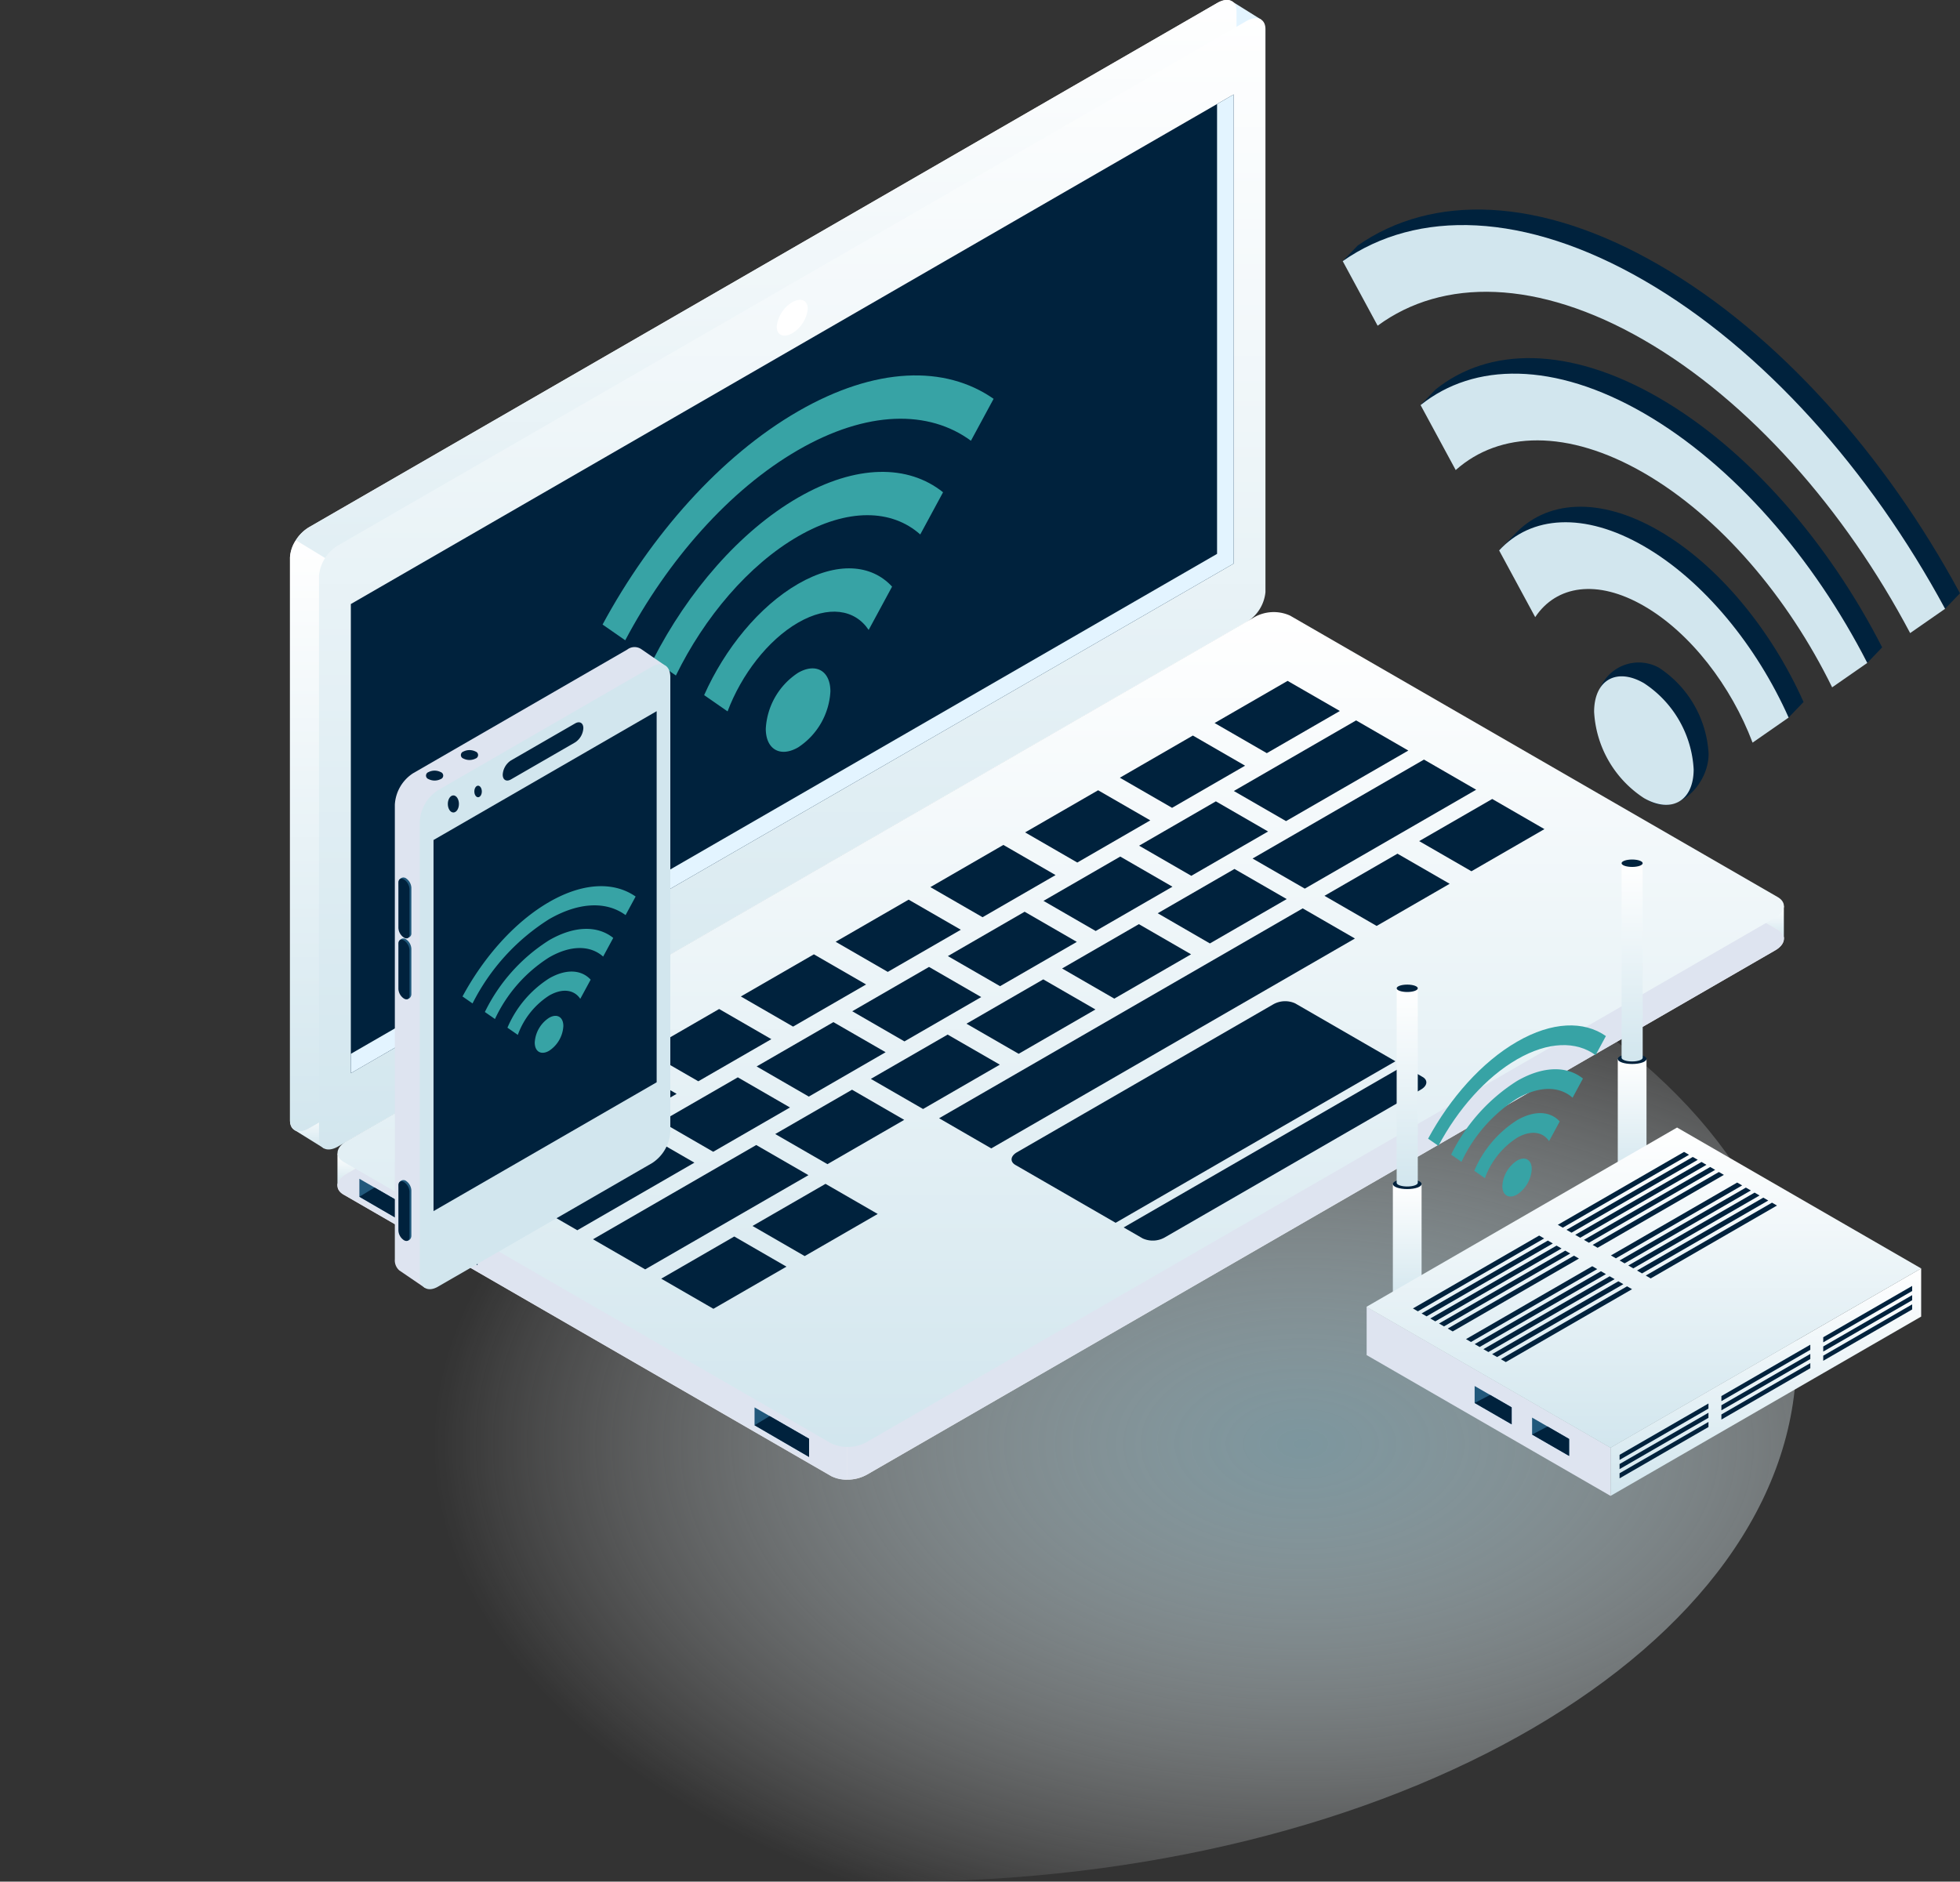 <svg xmlns="http://www.w3.org/2000/svg" xmlns:xlink="http://www.w3.org/1999/xlink" width="261.759" height="251.348" viewBox="0 0 261.759 251.348">
  <rect x="0" y="0" width="261.759" height="251.348" fill="#333333" stroke="none"/>
  <defs>
    <radialGradient id="radial-gradient" cx="0.5" cy="0.5" r="0.829" gradientTransform="matrix(-0.585, 0, 0, 0.593, 1.018, 0.287)" gradientUnits="objectBoundingBox">
      <stop offset="0" stop-color="#7c969e"/>
      <stop offset="1" stop-color="#fff" stop-opacity="0"/>
    </radialGradient>
    <linearGradient id="linear-gradient" x1="0.5" x2="0.5" y2="1" gradientUnits="objectBoundingBox">
      <stop offset="0" stop-color="#fff"/>
      <stop offset="1" stop-color="#d2e6ee"/>
    </linearGradient>
    <radialGradient id="radial-gradient-2" cx="0.5" cy="0.5" r="0.829" gradientTransform="matrix(-0.585, 0, 0, 0.593, 4.487, 0.479)" xlink:href="#radial-gradient"/>
    <linearGradient id="linear-gradient-8" x1="-27.552" y1="0.5" x2="-26.552" y2="0.5" xlink:href="#linear-gradient"/>
    <radialGradient id="radial-gradient-3" cx="0.5" cy="0.5" r="0.829" gradientTransform="matrix(-0.585, 0, 0, 0.593, -3.705, 0.2)" xlink:href="#radial-gradient"/>
    <linearGradient id="linear-gradient-9" x1="-13.339" y1="0.5" x2="-12.339" y2="0.5" xlink:href="#linear-gradient"/>
    <linearGradient id="linear-gradient-10" x1="-2.204" y1="0.5" x2="-1.204" y2="0.5" xlink:href="#linear-gradient"/>
    <linearGradient id="linear-gradient-11" x1="-2.973" y1="0.5" x2="-1.973" y2="0.5" xlink:href="#linear-gradient"/>
    <linearGradient id="linear-gradient-12" x1="-4.586" y1="0.5" x2="-3.586" y2="0.5" xlink:href="#linear-gradient"/>
    <radialGradient id="radial-gradient-4" cx="0.5" cy="0.5" r="0.829" gradientTransform="matrix(-0.585, 0, 0, 0.593, -2.268, 0.493)" xlink:href="#radial-gradient"/>
  </defs>
  <g id="Grupo_37717" data-name="Grupo 37717" transform="translate(-461.511 -690.709)">
    <g id="Grupo_37680" data-name="Grupo 37680" transform="translate(461.511 690.709)">
      <path id="Trazado_89080" data-name="Trazado 89080" d="M461.511,888.121c0,38.724,53.712,70.124,119.958,70.124s119.953-31.4,119.953-70.124S647.721,818,581.469,818,461.511,849.4,461.511,888.121Z" transform="translate(-461.511 -706.896)" fill="url(#radial-gradient)" style="mix-blend-mode: multiply;isolation: isolate"/>
      <g id="Grupo_37679" data-name="Grupo 37679" transform="translate(38.726)">
        <g id="Grupo_37678" data-name="Grupo 37678">
          <g id="Grupo_37677" data-name="Grupo 37677">
            <g id="Grupo_37669" data-name="Grupo 37669">
              <path id="Trazado_89081" data-name="Trazado 89081" d="M650.085,690.965l3.836,2.393-3.646,1.684Z" transform="translate(-524.218 -690.742)" fill="#e3f4ff"/>
              <path id="Trazado_89082" data-name="Trazado 89082" d="M510.551,865.778l-3.923-2.441,3.409-2.366Z" transform="translate(-505.974 -712.361)" fill="url(#linear-gradient)"/>
              <g id="Grupo_37668" data-name="Grupo 37668">
                <g id="Grupo_37667" data-name="Grupo 37667">
                  <path id="Trazado_89083" data-name="Trazado 89083" d="M632.278,767.38a5.288,5.288,0,0,1-2.549,4.023l-121.3,70.03c-1.4.812-2.545.329-2.545-1.08v-75.2a5.294,5.294,0,0,1,2.55-4.022l121.3-70.03c1.408-.813,2.549-.333,2.549,1.075Z" transform="translate(-505.879 -690.709)" fill="#fff"/>
                  <path id="Trazado_89084" data-name="Trazado 89084" d="M505.879,775.67v75.2c0,1.409,1.143,1.891,2.545,1.08l65.313-37.705-67.073-40.856A4.4,4.4,0,0,0,505.879,775.67Z" transform="translate(-505.879 -701.223)" fill="url(#linear-gradient)"/>
                  <path id="Trazado_89085" data-name="Trazado 89085" d="M629.842,691.1l-121.3,70.03a5.389,5.389,0,0,0-1.765,1.737l67.073,40.856L629.842,771.4a5.288,5.288,0,0,0,2.549-4.023v-75.2C632.392,690.771,631.25,690.292,629.842,691.1Z" transform="translate(-505.993 -690.709)" fill="url(#linear-gradient)"/>
                  <path id="Trazado_89086" data-name="Trazado 89086" d="M636.721,770.157a5.288,5.288,0,0,1-2.55,4.022l-121.3,70.03c-1.4.813-2.546.331-2.546-1.074v-75.2a5.285,5.285,0,0,1,2.546-4.02l121.3-70.034c1.407-.812,2.55-.33,2.55,1.08Z" transform="translate(-506.445 -691.062)" fill="url(#linear-gradient)"/>
                  <path id="Trazado_89087" data-name="Trazado 89087" d="M633.092,767.833l-117.9,68.07V773.232l117.9-68.069Z" transform="translate(-507.063 -692.547)" fill="#00223d"/>
                  <g id="Grupo_37666" data-name="Grupo 37666" transform="translate(41.747 50.147)">
                    <path id="Trazado_89088" data-name="Trazado 89088" d="M578.682,801.062c0,2.751,1.931,3.866,4.314,2.492a9.54,9.54,0,0,0,4.315-7.474c0-2.751-1.932-3.868-4.315-2.492A9.535,9.535,0,0,0,578.682,801.062Z" transform="translate(-556.884 -753.865)" fill="#37a3a5"/>
                    <g id="Grupo_37665" data-name="Grupo 37665">
                      <path id="Trazado_89089" data-name="Trazado 89089" d="M579.82,752.957c10.347-5.973,19.662-6.172,26.111-1.667l-3.027,5.6c-5.638-4.149-13.895-4.065-23.084,1.242s-17.445,14.755-23.085,25.413l-3.027-2.105C560.158,769.487,569.474,758.931,579.82,752.957Z" transform="translate(-553.708 -748.163)" fill="#37a3a5"/>
                      <path id="Trazado_89090" data-name="Trazado 89090" d="M580.8,766.362c7.77-4.486,14.727-4.43,19.364-.712l-3.046,5.635c-3.8-3.383-9.7-3.567-16.317.251s-12.514,10.814-16.318,18.59l-3.044-2.117C566.075,778.939,573.034,770.846,580.8,766.362Z" transform="translate(-554.691 -750.04)" fill="#37a3a5"/>
                      <path id="Trazado_89091" data-name="Trazado 89091" d="M581.8,779.765c5.2-3,9.794-2.636,12.549.367l-3.128,5.784c-1.84-2.76-5.371-3.312-9.421-.975s-7.581,6.97-9.422,11.856l-3.128-2.173C572,788.437,576.6,782.766,581.8,779.765Z" transform="translate(-555.684 -751.918)" fill="#37a3a5"/>
                    </g>
                  </g>
                  <path id="Trazado_89092" data-name="Trazado 89092" d="M630.876,706.449v60.085L515.192,833.316V835.9l117.9-68.07V705.162Z" transform="translate(-507.063 -692.547)" fill="#e3f4ff"/>
                  <line id="Línea_295" data-name="Línea 295" y2="62.671" transform="translate(126.028 12.615)" fill="#fcef40"/>
                  <path id="Trazado_89093" data-name="Trazado 89093" d="M584.5,737.791a4.292,4.292,0,0,1-2.068,3.263c-1.142.662-2.072.271-2.072-.871a4.31,4.31,0,0,1,2.072-3.27C583.575,736.256,584.5,736.647,584.5,737.791Z" transform="translate(-515.351 -696.544)" fill="#fff"/>
                </g>
              </g>
            </g>
            <g id="Grupo_37676" data-name="Grupo 37676" transform="translate(6.342 81.762)">
              <path id="Trazado_89094" data-name="Trazado 89094" d="M730.2,831.536l3.715,2.18v-4.37Z" transform="translate(-540.748 -790.102)" fill="url(#linear-gradient)"/>
              <path id="Trazado_89095" data-name="Trazado 89095" d="M513.145,871.541v-4.3l5.86.137Z" transform="translate(-513.145 -794.92)" fill="url(#linear-gradient)"/>
              <g id="Grupo_37672" data-name="Grupo 37672" transform="translate(0.002)">
                <path id="Trazado_89096" data-name="Trazado 89096" d="M579.094,900.434a5.277,5.277,0,0,0,4.758-.195l121.3-70.032c1.409-.814,1.561-2.042.345-2.746l-65.129-37.6a5.246,5.246,0,0,0-4.752.2l-121.3,70.024c-1.4.813-1.561,2.046-.338,2.749Z" transform="translate(-513.147 -785.02)" fill="#efefef"/>
                <path id="Trazado_89097" data-name="Trazado 89097" d="M715.414,827.461l-65.129-37.6a5.246,5.246,0,0,0-4.752.2l-54.384,31.389V900.9a5.506,5.506,0,0,0,2.622-.664l121.3-70.032C716.477,829.393,716.63,828.166,715.414,827.461Z" transform="translate(-523.066 -785.02)" fill="#dee4f0"/>
                <path id="Trazado_89098" data-name="Trazado 89098" d="M514.31,864.76c-1.4.813-1.561,2.046-.338,2.749l65.122,37.6a4.234,4.234,0,0,0,2.136.47V826.124Z" transform="translate(-513.147 -789.692)" fill="#dee4f0"/>
                <path id="Trazado_89099" data-name="Trazado 89099" d="M579.094,895.433a5.278,5.278,0,0,0,4.758-.2l121.3-70.03c1.409-.812,1.561-2.039.345-2.749l-65.129-37.6a5.289,5.289,0,0,0-4.752.195l-121.3,70.034c-1.4.813-1.561,2.04-.338,2.748Z" transform="translate(-513.147 -784.384)" fill="url(#linear-gradient)"/>
                <g id="Grupo_37671" data-name="Grupo 37671" transform="translate(15.914 9.187)">
                  <path id="Trazado_89100" data-name="Trazado 89100" d="M670.817,853.835l2.542,1.472c.749.429.654,1.183-.208,1.682l-34.244,19.771a3.255,3.255,0,0,1-2.924.119l-2.542-1.467Z" transform="translate(-544.359 -802.403)" fill="#00223d"/>
                  <path id="Trazado_89101" data-name="Trazado 89101" d="M630.187,873.533,616.8,865.805c-.75-.436-.66-1.191.21-1.692l34.238-19.767a3.234,3.234,0,0,1,2.921-.121l13.387,7.732Z" transform="translate(-542.178 -801.144)" fill="#00223d"/>
                  <g id="Grupo_37670" data-name="Grupo 37670">
                    <path id="Trazado_89102" data-name="Trazado 89102" d="M654.328,804.565l9.755-5.633-6.979-4.022-9.749,5.63Z" transform="translate(-546.129 -794.909)" fill="#00223d"/>
                    <path id="Trazado_89103" data-name="Trazado 89103" d="M657.271,814.412l16.331-9.425-6.972-4.027L650.3,810.389Z" transform="translate(-546.504 -795.679)" fill="#00223d"/>
                    <path id="Trazado_89104" data-name="Trazado 89104" d="M642.775,823.295l10.251-5.922-6.97-4.026-10.251,5.923Z" transform="translate(-544.66 -797.254)" fill="#00223d"/>
                    <path id="Trazado_89105" data-name="Trazado 89105" d="M628.145,831.742l10.251-5.918-6.97-4.027-10.251,5.919Z" transform="translate(-542.799 -798.329)" fill="#00223d"/>
                    <path id="Trazado_89106" data-name="Trazado 89106" d="M613.514,840.186l10.251-5.917-6.97-4.027-10.251,5.924Z" transform="translate(-540.939 -799.403)" fill="#00223d"/>
                    <path id="Trazado_89107" data-name="Trazado 89107" d="M598.883,848.636l10.252-5.922-6.97-4.026-10.252,5.921Z" transform="translate(-539.078 -800.477)" fill="#00223d"/>
                    <path id="Trazado_89108" data-name="Trazado 89108" d="M584.252,857.082l10.257-5.927-6.974-4.021-10.251,5.921Z" transform="translate(-537.218 -801.551)" fill="#00223d"/>
                    <path id="Trazado_89109" data-name="Trazado 89109" d="M569.622,865.528l10.251-5.918-6.965-4.026L562.653,861.5Z" transform="translate(-535.357 -802.625)" fill="#00223d"/>
                    <path id="Trazado_89110" data-name="Trazado 89110" d="M548.827,877.083l15.637-9.027-6.97-4.026-15.637,9.027Z" transform="translate(-532.712 -803.699)" fill="#00223d"/>
                    <path id="Trazado_89111" data-name="Trazado 89111" d="M660.141,824.193l22.885-13.212-6.97-4.026-22.89,13.217Z" transform="translate(-546.868 -796.441)" fill="#00223d"/>
                    <path id="Trazado_89112" data-name="Trazado 89112" d="M645.619,833.644l10.257-5.927-6.974-4.023-10.251,5.917Z" transform="translate(-545.022 -798.57)" fill="#00223d"/>
                    <path id="Trazado_89113" data-name="Trazado 89113" d="M630.993,842.089l10.251-5.921-6.97-4.027-10.255,5.921Z" transform="translate(-543.161 -799.644)" fill="#00223d"/>
                    <path id="Trazado_89114" data-name="Trazado 89114" d="M616.359,850.535l10.255-5.922-6.969-4.021-10.255,5.922Z" transform="translate(-541.301 -800.719)" fill="#00223d"/>
                    <path id="Trazado_89115" data-name="Trazado 89115" d="M601.732,858.982l10.251-5.923-6.968-4.017-10.258,5.917Z" transform="translate(-539.44 -801.793)" fill="#00223d"/>
                    <path id="Trazado_89116" data-name="Trazado 89116" d="M587.1,867.424l10.254-5.917-6.968-4.027L580.127,863.4Z" transform="translate(-537.579 -802.867)" fill="#00223d"/>
                    <path id="Trazado_89117" data-name="Trazado 89117" d="M559.212,882.554l21.806-12.585-6.973-4.026-21.8,12.589Z" transform="translate(-534.033 -803.943)" fill="#00223d"/>
                    <path id="Trazado_89118" data-name="Trazado 89118" d="M612.169,861.788l48.566-28.036-6.974-4.026L605.2,857.761Z" transform="translate(-540.768 -799.337)" fill="#00223d"/>
                    <path id="Trazado_89119" data-name="Trazado 89119" d="M639.832,812.933l9.75-5.63-6.974-4.026-9.75,5.633Z" transform="translate(-544.285 -795.974)" fill="#00223d"/>
                    <path id="Trazado_89120" data-name="Trazado 89120" d="M685.635,822.64l9.75-5.629-6.973-4.026-9.756,5.628Z" transform="translate(-550.109 -797.208)" fill="#00223d"/>
                    <path id="Trazado_89121" data-name="Trazado 89121" d="M671.136,831.008l9.75-5.629-6.969-4.021-9.75,5.628Z" transform="translate(-548.267 -798.273)" fill="#00223d"/>
                    <path id="Trazado_89122" data-name="Trazado 89122" d="M625.332,821.305l9.749-5.633-6.969-4.021-9.75,5.628Z" transform="translate(-542.442 -797.038)" fill="#00223d"/>
                    <path id="Trazado_89123" data-name="Trazado 89123" d="M610.835,829.673l9.751-5.629-6.971-4.027-9.75,5.635Z" transform="translate(-540.598 -798.102)" fill="#00223d"/>
                    <path id="Trazado_89124" data-name="Trazado 89124" d="M596.334,838.041l9.756-5.629-6.971-4.021-9.748,5.628Z" transform="translate(-538.755 -799.167)" fill="#00223d"/>
                    <path id="Trazado_89125" data-name="Trazado 89125" d="M581.842,846.414l9.75-5.629-6.971-4.026-9.754,5.629Z" transform="translate(-536.91 -800.231)" fill="#00223d"/>
                    <path id="Trazado_89126" data-name="Trazado 89126" d="M567.342,854.781l9.755-5.627-6.974-4.028-9.75,5.633Z" transform="translate(-535.067 -801.295)" fill="#00223d"/>
                    <path id="Trazado_89127" data-name="Trazado 89127" d="M552.847,863.154l9.754-5.629-6.969-4.027-9.755,5.635Z" transform="translate(-533.223 -802.36)" fill="#00223d"/>
                    <path id="Trazado_89128" data-name="Trazado 89128" d="M538.351,871.521l9.75-5.629-6.971-4.026-9.75,5.629Z" transform="translate(-531.38 -803.424)" fill="#00223d"/>
                    <path id="Trazado_89129" data-name="Trazado 89129" d="M583.622,881.535l9.75-5.628-6.97-4.022-9.75,5.625Z" transform="translate(-537.137 -804.698)" fill="#00223d"/>
                    <path id="Trazado_89130" data-name="Trazado 89130" d="M569.654,889.6l9.755-5.63-6.971-4.027-9.754,5.634Z" transform="translate(-535.361 -805.723)" fill="#00223d"/>
                  </g>
                </g>
              </g>
              <g id="Grupo_37673" data-name="Grupo 37673" transform="translate(55.702 106.233)">
                <path id="Trazado_89131" data-name="Trazado 89131" d="M576.963,906.095l7.281,4.192v2.429l-7.281-4.234Z" transform="translate(-576.963 -906.095)" fill="#21587b"/>
                <path id="Trazado_89132" data-name="Trazado 89132" d="M578.984,907.428l5.26,3.028v2.429l-7.281-4.234Z" transform="translate(-576.963 -906.264)" fill="#00223d"/>
              </g>
              <g id="Grupo_37674" data-name="Grupo 37674" transform="translate(2.93 75.699)">
                <path id="Trazado_89133" data-name="Trazado 89133" d="M516.5,871.113l7.28,4.193v2.431l-7.28-4.226Z" transform="translate(-516.502 -871.113)" fill="#21587b"/>
                <path id="Trazado_89134" data-name="Trazado 89134" d="M518.524,872.448l5.258,3.028v2.431l-7.28-4.226Z" transform="translate(-516.502 -871.282)" fill="#00223d"/>
              </g>
              <g id="Grupo_37675" data-name="Grupo 37675" transform="translate(11.425 80.593)">
                <path id="Trazado_89135" data-name="Trazado 89135" d="M526.234,876.719l7.277,4.194v2.424l-7.277-4.226Z" transform="translate(-526.234 -876.719)" fill="#21587b"/>
                <path id="Trazado_89136" data-name="Trazado 89136" d="M528.252,878.054l5.259,3.028v2.424l-7.277-4.226Z" transform="translate(-526.234 -876.889)" fill="#00223d"/>
              </g>
            </g>
          </g>
        </g>
      </g>
    </g>
    <g id="Grupo_37690" data-name="Grupo 37690" transform="translate(499.235 777.147)">
      <path id="Trazado_89137" data-name="Trazado 89137" d="M504.731,881.84c0,9.7,13.452,17.566,30.049,17.566s30.045-7.864,30.045-17.566-13.452-17.565-30.045-17.565S504.731,872.138,504.731,881.84Z" transform="translate(-504.731 -799.22)" fill="url(#radial-gradient-2)" style="mix-blend-mode: multiply;isolation: isolate"/>
      <g id="Grupo_37689" data-name="Grupo 37689" transform="translate(15.007)">
        <g id="Grupo_37686" data-name="Grupo 37686">
          <g id="Grupo_37685" data-name="Grupo 37685">
            <g id="Grupo_37684" data-name="Grupo 37684">
              <path id="Trazado_89138" data-name="Trazado 89138" d="M557.9,792.121l-3.067-2.108h0a1.6,1.6,0,0,0-1.87.058L524.347,806.6a5.356,5.356,0,0,0-2.423,4.193v60.72a1.782,1.782,0,0,0,.6,1.491h0l3.422,2.332-.26-3.189,27.289-15.755a5.36,5.36,0,0,0,2.421-4.2V794.426Z" transform="translate(-521.924 -789.741)" fill="#dee4f0"/>
              <path id="Trazado_89139" data-name="Trazado 89139" d="M559.2,854.793a5.35,5.35,0,0,1-2.42,4.194l-28.62,16.523c-1.337.773-2.423.148-2.423-1.4V813.391a5.355,5.355,0,0,1,2.423-4.194l28.62-16.524c1.337-.772,2.42-.146,2.42,1.4Z" transform="translate(-522.41 -790.072)" fill="url(#linear-gradient-8)"/>
              <ellipse id="Elipse_3651" data-name="Elipse 3651" cx="0.742" cy="1.142" rx="0.742" ry="1.142" transform="translate(7.076 19.809)" fill="#00223d"/>
              <path id="Trazado_89140" data-name="Trazado 89140" d="M535.088,811.721c0,.425-.223.771-.5.771s-.5-.346-.5-.771.226-.771.5-.771S535.088,811.3,535.088,811.721Z" transform="translate(-523.471 -792.438)" fill="#00223d"/>
              <g id="Grupo_37681" data-name="Grupo 37681" transform="translate(0.476 30.779)">
                <path id="Trazado_89141" data-name="Trazado 89141" d="M524.206,832.431a.574.574,0,0,1-.847.562l.106-.134a1.632,1.632,0,0,1-.745-1.287l-.2-5.966a.624.624,0,0,1,.946-.515h0a1.635,1.635,0,0,1,.741,1.285Z" transform="translate(-522.475 -825.004)" fill="#21587b"/>
                <path id="Trazado_89142" data-name="Trazado 89142" d="M523.953,832.624c0,.472-.332.666-.742.428h0a1.636,1.636,0,0,1-.742-1.285v-6.054c0-.474.332-.666.742-.429h0a1.641,1.641,0,0,1,.742,1.286Z" transform="translate(-522.469 -825.027)" fill="#00223d"/>
              </g>
              <g id="Grupo_37682" data-name="Grupo 37682" transform="translate(0.476 38.92)">
                <path id="Trazado_89143" data-name="Trazado 89143" d="M524.209,841.759c0,.474-.424.824-.835.588l.094-.161a1.629,1.629,0,0,1-.745-1.283l-.183-5.976a.607.607,0,0,1,.928-.508h0a1.639,1.639,0,0,1,.741,1.287Z" transform="translate(-522.478 -834.331)" fill="#21587b"/>
                <path id="Trazado_89144" data-name="Trazado 89144" d="M523.953,841.954c0,.474-.332.664-.742.429h0a1.649,1.649,0,0,1-.742-1.287v-6.053c0-.477.332-.666.742-.43h0a1.643,1.643,0,0,1,.742,1.287Z" transform="translate(-522.469 -834.354)" fill="#00223d"/>
              </g>
              <g id="Grupo_37683" data-name="Grupo 37683" transform="translate(0.476 71.198)">
                <path id="Trazado_89145" data-name="Trazado 89145" d="M524.209,878.74c0,.473-.424.824-.835.586l.094-.157a1.637,1.637,0,0,1-.745-1.286l-.183-5.975a.607.607,0,0,1,.928-.508h0a1.639,1.639,0,0,1,.741,1.284Z" transform="translate(-522.478 -871.312)" fill="#21587b"/>
                <path id="Trazado_89146" data-name="Trazado 89146" d="M523.953,878.936c0,.47-.332.663-.742.428h0a1.646,1.646,0,0,1-.742-1.288v-6.053c0-.474.332-.664.742-.429h0a1.641,1.641,0,0,1,.742,1.287Z" transform="translate(-522.469 -871.335)" fill="#00223d"/>
              </g>
              <path id="Trazado_89147" data-name="Trazado 89147" d="M528.654,809.779a1.8,1.8,0,0,1-1.623,0,.494.494,0,0,1,0-.937,1.79,1.79,0,0,1,1.623,0A.494.494,0,0,1,528.654,809.779Z" transform="translate(-522.531 -792.146)" fill="#00223d"/>
              <path id="Trazado_89148" data-name="Trazado 89148" d="M533.99,806.633a1.8,1.8,0,0,1-1.623,0,.493.493,0,0,1,0-.936,1.8,1.8,0,0,1,1.623,0A.494.494,0,0,1,533.99,806.633Z" transform="translate(-523.209 -791.746)" fill="#00223d"/>
            </g>
          </g>
          <path id="Trazado_89149" data-name="Trazado 89149" d="M557.642,849.119l-29.8,17.209V816.757l29.8-17.209Z" transform="translate(-522.676 -790.988)" fill="#00223d"/>
        </g>
        <g id="Grupo_37688" data-name="Grupo 37688" transform="translate(9.036 31.934)">
          <path id="Trazado_89150" data-name="Trazado 89150" d="M543.332,849.746c0,1.218.856,1.712,1.911,1.1a4.219,4.219,0,0,0,1.909-3.309c0-1.217-.854-1.71-1.909-1.1A4.219,4.219,0,0,0,543.332,849.746Z" transform="translate(-533.683 -828.853)" fill="#37a3a5"/>
          <g id="Grupo_37687" data-name="Grupo 37687">
            <path id="Trazado_89151" data-name="Trazado 89151" d="M543.838,828.451c4.58-2.645,8.7-2.732,11.56-.738l-1.342,2.48c-2.5-1.836-6.152-1.8-10.218.549a28.409,28.409,0,0,0-10.22,11.25l-1.341-.93C535.133,835.769,539.258,831.1,543.838,828.451Z" transform="translate(-532.277 -826.328)" fill="#37a3a5"/>
            <path id="Trazado_89152" data-name="Trazado 89152" d="M544.273,834.384c3.438-1.987,6.518-1.96,8.571-.313l-1.349,2.494c-1.685-1.5-4.3-1.581-7.223.113a19.476,19.476,0,0,0-7.224,8.227l-1.349-.937A23.517,23.517,0,0,1,544.273,834.384Z" transform="translate(-532.712 -827.159)" fill="#37a3a5"/>
            <path id="Trazado_89153" data-name="Trazado 89153" d="M544.712,840.316c2.3-1.326,4.334-1.166,5.556.165l-1.386,2.56c-.814-1.222-2.378-1.466-4.17-.432a10.484,10.484,0,0,0-4.172,5.248l-1.385-.962A14.574,14.574,0,0,1,544.712,840.316Z" transform="translate(-533.152 -827.991)" fill="#37a3a5"/>
          </g>
        </g>
        <path id="Trazado_89154" data-name="Trazado 89154" d="M549.2,802.033a2.435,2.435,0,0,1-1.1,1.9l-8.569,4.946c-.606.351-1.1.067-1.1-.635h0a2.436,2.436,0,0,1,1.1-1.9L548.1,801.4c.606-.35,1.1-.066,1.1.635Z" transform="translate(-524.024 -791.204)" fill="#00223d"/>
      </g>
    </g>
    <g id="Grupo_37696" data-name="Grupo 37696" transform="translate(640.831 718.696)">
      <path id="Trazado_89155" data-name="Trazado 89155" d="M679.967,817.906c0,9.7,13.453,17.567,30.048,17.567s30.046-7.865,30.046-17.567-13.452-17.565-30.046-17.565S679.967,808.205,679.967,817.906Z" transform="translate(-668.612 -732.638)" fill="url(#radial-gradient-3)" style="mix-blend-mode: multiply;isolation: isolate"/>
      <g id="Grupo_37695" data-name="Grupo 37695">
        <g id="Grupo_37692" data-name="Grupo 37692">
          <path id="Trazado_89156" data-name="Trazado 89156" d="M720.767,804.288c0,4.238-4.327,8.365-8,6.247s-6.925-8.58-6.925-12.819a5.593,5.593,0,0,1,8.274-4.94A14.689,14.689,0,0,1,720.767,804.288Z" transform="translate(-671.903 -731.584)" fill="#00223d"/>
          <g id="Grupo_37691" data-name="Grupo 37691">
            <path id="Trazado_89157" data-name="Trazado 89157" d="M709.174,730.161c-15.936-9.2-30.287-9.51-40.221-2.57l-2,2.076c8.452-1.4,28.061.291,42.216,8.464s29.543,21.561,38.229,37.98l1.994-2.075C739.462,755.625,725.113,739.36,709.174,730.161Z" transform="translate(-666.958 -722.774)" fill="#00223d"/>
            <path id="Trazado_89158" data-name="Trazado 89158" d="M710.689,750.807c-11.968-6.909-22.687-6.822-29.826-1.093l-1.994,2.075c6.784-1.827,21.636,1.109,31.821,6.991s21.971,15.473,27.832,27.45l1.994-2.076C733.377,770.184,722.657,757.717,710.689,750.807Z" transform="translate(-668.473 -725.666)" fill="#00223d"/>
            <path id="Trazado_89159" data-name="Trazado 89159" d="M712.218,771.453c-8-4.619-15.085-4.058-19.33.568l-2,2.075c3.16-.831,15.089,1.732,21.326,5.331s13.666,12.181,17.337,16.991l1.994-2.076C727.3,784.813,720.223,776.078,712.218,771.453Z" transform="translate(-670.002 -728.558)" fill="#00223d"/>
          </g>
        </g>
        <g id="Grupo_37694" data-name="Grupo 37694" transform="translate(0 2.076)">
          <path id="Trazado_89160" data-name="Trazado 89160" d="M718.719,806.637c0,4.238-2.976,5.956-6.647,3.837a14.694,14.694,0,0,1-6.647-11.513c0-4.238,2.976-5.956,6.647-3.837A14.694,14.694,0,0,1,718.719,806.637Z" transform="translate(-671.85 -733.936)" fill="url(#linear-gradient-9)"/>
          <g id="Grupo_37693" data-name="Grupo 37693">
            <path id="Trazado_89161" data-name="Trazado 89161" d="M707.181,732.537c-15.938-9.2-30.287-9.507-40.223-2.567l4.664,8.626c8.684-6.391,21.4-6.26,35.559,1.911s26.874,22.728,35.558,39.148l4.664-3.242C737.466,758,723.118,741.738,707.181,732.537Z" transform="translate(-666.958 -725.153)" fill="url(#linear-gradient-10)"/>
            <path id="Trazado_89162" data-name="Trazado 89162" d="M708.7,753.184c-11.968-6.91-22.687-6.821-29.827-1.093l4.691,8.679c5.862-5.212,14.95-5.494,25.137.388s19.274,16.658,25.135,28.636l4.691-3.26C731.383,772.561,720.662,760.093,708.7,753.184Z" transform="translate(-668.473 -728.044)" fill="url(#linear-gradient-11)"/>
            <path id="Trazado_89163" data-name="Trazado 89163" d="M710.224,773.832c-8.006-4.622-15.085-4.06-19.332.567l4.817,8.91c2.835-4.252,8.276-5.1,14.515-1.5s11.678,10.737,14.514,18.265l4.816-3.35C725.308,787.191,718.229,778.455,710.224,773.832Z" transform="translate(-670.002 -730.937)" fill="url(#linear-gradient-12)"/>
          </g>
        </g>
      </g>
    </g>
    <g id="Grupo_37714" data-name="Grupo 37714" transform="translate(636.103 805.522)">
      <path id="Trazado_89164" data-name="Trazado 89164" d="M661.541,910.557c0,13.55,18.79,24.535,41.971,24.535s41.968-10.985,41.968-24.535-18.789-24.533-41.968-24.533S661.541,897.007,661.541,910.557Z" transform="translate(-661.541 -830.36)" fill="url(#radial-gradient-4)" style="mix-blend-mode: multiply;isolation: isolate"/>
      <g id="Grupo_37713" data-name="Grupo 37713" transform="translate(7.89)">
        <g id="Grupo_37699" data-name="Grupo 37699" transform="translate(3.537 16.709)">
          <g id="Grupo_37697" data-name="Grupo 37697" transform="translate(0 25.968)">
            <path id="Trazado_89165" data-name="Trazado 89165" d="M678.468,871.914v15.365c0,.37-.858.672-1.918.672s-1.918-.3-1.918-.672V871.914Z" transform="translate(-674.633 -871.243)" fill="url(#linear-gradient)"/>
            <path id="Trazado_89166" data-name="Trazado 89166" d="M674.633,871.816c0,.372.858.673,1.918.673s1.918-.3,1.918-.673-.858-.671-1.918-.671S674.633,871.445,674.633,871.816Z" transform="translate(-674.633 -871.145)" fill="#00223d"/>
          </g>
          <g id="Grupo_37698" data-name="Grupo 37698" transform="translate(0.507)">
            <path id="Trazado_89167" data-name="Trazado 89167" d="M678.034,841.959V867.94c0,.272-.63.494-1.41.494s-1.411-.222-1.411-.494V841.959Z" transform="translate(-675.214 -841.466)" fill="url(#linear-gradient)"/>
            <path id="Trazado_89168" data-name="Trazado 89168" d="M675.214,841.887c0,.274.632.494,1.411.494s1.41-.22,1.41-.494-.63-.493-1.41-.493S675.214,841.614,675.214,841.887Z" transform="translate(-675.214 -841.394)" fill="#00223d"/>
          </g>
        </g>
        <g id="Grupo_37702" data-name="Grupo 37702" transform="translate(33.571)">
          <g id="Grupo_37700" data-name="Grupo 37700" transform="translate(0 25.969)">
            <path id="Trazado_89169" data-name="Trazado 89169" d="M712.881,852.774v15.363c0,.372-.859.672-1.918.672s-1.919-.3-1.919-.672V852.774Z" transform="translate(-709.043 -852.101)" fill="url(#linear-gradient)"/>
            <path id="Trazado_89170" data-name="Trazado 89170" d="M709.043,852.676c0,.37.86.67,1.919.67s1.918-.3,1.918-.67-.859-.673-1.918-.673S709.043,852.3,709.043,852.676Z" transform="translate(-709.043 -852.003)" fill="#00223d"/>
          </g>
          <g id="Grupo_37701" data-name="Grupo 37701" transform="translate(0.508)">
            <path id="Trazado_89171" data-name="Trazado 89171" d="M712.447,822.817V848.8c0,.273-.631.494-1.41.494s-1.411-.221-1.411-.494V822.817Z" transform="translate(-709.625 -822.322)" fill="url(#linear-gradient)"/>
            <path id="Trazado_89172" data-name="Trazado 89172" d="M709.625,822.745c0,.273.633.494,1.411.494s1.41-.221,1.41-.494-.631-.495-1.41-.495S709.625,822.473,709.625,822.745Z" transform="translate(-709.625 -822.25)" fill="#00223d"/>
          </g>
        </g>
        <g id="Grupo_37712" data-name="Grupo 37712" transform="translate(0 35.8)">
          <g id="Grupo_37703" data-name="Grupo 37703">
            <path id="Trazado_89173" data-name="Trazado 89173" d="M707.941,915.213l41.482-23.952V884.82L707.941,908.77Z" transform="translate(-675.332 -866.007)" fill="url(#linear-gradient)"/>
            <path id="Trazado_89174" data-name="Trazado 89174" d="M670.62,890.714l32.574,18.806v6.442L670.62,897.155Z" transform="translate(-670.586 -866.757)" fill="#dee4f0"/>
            <path id="Trazado_89175" data-name="Trazado 89175" d="M703.181,906.042l41.491-23.954-32.6-18.822-41.493,23.955Z" transform="translate(-670.581 -863.266)" fill="url(#linear-gradient)"/>
          </g>
          <g id="Grupo_37704" data-name="Grupo 37704" transform="translate(33.812 21.158)">
            <path id="Trazado_89176" data-name="Trazado 89176" d="M740.484,895.04l11.874-6.856v-.679l-11.874,6.855Z" transform="translate(-713.283 -887.506)" fill="#00223d"/>
            <path id="Trazado_89177" data-name="Trazado 89177" d="M740.484,896.452l11.874-6.857v-.679l-11.874,6.855Z" transform="translate(-713.283 -887.685)" fill="#00223d"/>
            <path id="Trazado_89178" data-name="Trazado 89178" d="M740.484,897.863l11.874-6.856v-.678l-11.874,6.855Z" transform="translate(-713.283 -887.865)" fill="#00223d"/>
            <path id="Trazado_89179" data-name="Trazado 89179" d="M724.9,904.038l11.874-6.856V896.5L724.9,903.359Z" transform="translate(-711.301 -888.65)" fill="#00223d"/>
            <path id="Trazado_89180" data-name="Trazado 89180" d="M724.9,905.448l11.874-6.854v-.679L724.9,904.77Z" transform="translate(-711.301 -888.83)" fill="#00223d"/>
            <path id="Trazado_89181" data-name="Trazado 89181" d="M724.9,906.859,736.775,900v-.679L724.9,906.179Z" transform="translate(-711.301 -889.009)" fill="#00223d"/>
            <path id="Trazado_89182" data-name="Trazado 89182" d="M709.319,913.034l11.873-6.854V905.5l-11.873,6.854Z" transform="translate(-709.319 -889.795)" fill="#00223d"/>
            <path id="Trazado_89183" data-name="Trazado 89183" d="M709.319,914.445l11.873-6.854v-.679l-11.873,6.854Z" transform="translate(-709.319 -889.974)" fill="#00223d"/>
            <path id="Trazado_89184" data-name="Trazado 89184" d="M709.319,915.857,721.192,909v-.679l-11.873,6.856Z" transform="translate(-709.319 -890.153)" fill="#00223d"/>
          </g>
          <path id="Trazado_89185" data-name="Trazado 89185" d="M695.935,909.921l4.942,2.854V910.51l-4.942-2.854Z" transform="translate(-673.805 -868.911)" fill="#21587b"/>
          <path id="Trazado_89186" data-name="Trazado 89186" d="M695.935,910.095l4.942,2.854v-2.265L698,909.021Z" transform="translate(-673.805 -869.085)" fill="#00223d"/>
          <path id="Trazado_89187" data-name="Trazado 89187" d="M687.143,905.086l4.944,2.853v-2.265l-4.944-2.853Z" transform="translate(-672.687 -868.296)" fill="#21587b"/>
          <path id="Trazado_89188" data-name="Trazado 89188" d="M687.143,905.26l4.944,2.853v-2.265l-2.878-1.661Z" transform="translate(-672.687 -868.47)" fill="#00223d"/>
          <g id="Grupo_37711" data-name="Grupo 37711" transform="translate(6.21 3.256)">
            <g id="Grupo_37707" data-name="Grupo 37707">
              <g id="Grupo_37705" data-name="Grupo 37705" transform="translate(19.354)">
                <path id="Trazado_89189" data-name="Trazado 89189" d="M700.533,877.116l16.863-9.735-.665-.384-16.862,9.736Z" transform="translate(-699.869 -866.996)" fill="#00223d"/>
                <path id="Trazado_89190" data-name="Trazado 89190" d="M701.868,877.885l16.861-9.734-.666-.384L701.2,877.5Z" transform="translate(-700.039 -867.094)" fill="#00223d"/>
                <path id="Trazado_89191" data-name="Trazado 89191" d="M703.2,878.655l16.861-9.736-.665-.384-16.862,9.736Z" transform="translate(-700.208 -867.192)" fill="#00223d"/>
                <path id="Trazado_89192" data-name="Trazado 89192" d="M704.529,879.424l16.863-9.737-.664-.384-16.863,9.737Z" transform="translate(-700.377 -867.29)" fill="#00223d"/>
                <path id="Trazado_89193" data-name="Trazado 89193" d="M705.863,880.193l16.863-9.737-.667-.384L705.2,879.809Z" transform="translate(-700.547 -867.388)" fill="#00223d"/>
              </g>
              <g id="Grupo_37706" data-name="Grupo 37706" transform="translate(0 11.174)">
                <path id="Trazado_89194" data-name="Trazado 89194" d="M678.36,889.917l16.862-9.734-.664-.385L677.7,889.534Z" transform="translate(-677.695 -879.798)" fill="#00223d"/>
                <path id="Trazado_89195" data-name="Trazado 89195" d="M679.692,890.687l16.862-9.735-.665-.385L679.027,890.3Z" transform="translate(-677.865 -879.896)" fill="#00223d"/>
                <path id="Trazado_89196" data-name="Trazado 89196" d="M681.024,891.456l16.863-9.734-.665-.384-16.863,9.734Z" transform="translate(-678.034 -879.994)" fill="#00223d"/>
                <path id="Trazado_89197" data-name="Trazado 89197" d="M682.357,892.226l16.862-9.736-.665-.384-16.862,9.736Z" transform="translate(-678.204 -880.092)" fill="#00223d"/>
                <path id="Trazado_89198" data-name="Trazado 89198" d="M683.69,892.995l16.861-9.734-.664-.385-16.862,9.736Z" transform="translate(-678.373 -880.189)" fill="#00223d"/>
              </g>
            </g>
            <g id="Grupo_37710" data-name="Grupo 37710" transform="translate(7.093 4.096)">
              <g id="Grupo_37708" data-name="Grupo 37708" transform="translate(19.353)">
                <path id="Trazado_89199" data-name="Trazado 89199" d="M708.658,881.806l16.863-9.734-.664-.384-16.863,9.736Z" transform="translate(-707.994 -871.689)" fill="#00223d"/>
                <path id="Trazado_89200" data-name="Trazado 89200" d="M709.992,882.577l16.862-9.736-.665-.384-16.862,9.736Z" transform="translate(-708.164 -871.786)" fill="#00223d"/>
                <path id="Trazado_89201" data-name="Trazado 89201" d="M711.322,883.345l16.862-9.735-.663-.384-16.863,9.734Z" transform="translate(-708.333 -871.884)" fill="#00223d"/>
                <path id="Trazado_89202" data-name="Trazado 89202" d="M712.656,884.115l16.862-9.736-.666-.384-16.862,9.736Z" transform="translate(-708.502 -871.982)" fill="#00223d"/>
                <path id="Trazado_89203" data-name="Trazado 89203" d="M713.988,884.883l16.861-9.734-.664-.384L713.324,884.5Z" transform="translate(-708.672 -872.08)" fill="#00223d"/>
              </g>
              <g id="Grupo_37709" data-name="Grupo 37709" transform="translate(0 11.174)">
                <path id="Trazado_89204" data-name="Trazado 89204" d="M686.485,894.61l16.862-9.736-.664-.384-16.862,9.736Z" transform="translate(-685.821 -884.49)" fill="#00223d"/>
                <path id="Trazado_89205" data-name="Trazado 89205" d="M687.817,895.377l16.863-9.735-.666-.384-16.861,9.735Z" transform="translate(-685.991 -884.588)" fill="#00223d"/>
                <path id="Trazado_89206" data-name="Trazado 89206" d="M689.149,896.148l16.862-9.736-.664-.384-16.862,9.736Z" transform="translate(-686.16 -884.686)" fill="#00223d"/>
                <path id="Trazado_89207" data-name="Trazado 89207" d="M690.483,896.916l16.861-9.734-.665-.385-16.862,9.736Z" transform="translate(-686.33 -884.784)" fill="#00223d"/>
                <path id="Trazado_89208" data-name="Trazado 89208" d="M691.815,897.686l16.861-9.735-.665-.385L691.15,897.3Z" transform="translate(-686.499 -884.882)" fill="#00223d"/>
              </g>
            </g>
          </g>
        </g>
      </g>
    </g>
    <g id="Grupo_37716" data-name="Grupo 37716" transform="translate(652.243 827.681)">
      <path id="Trazado_89209" data-name="Trazado 89209" d="M691.386,871.688c0,1.251.878,1.758,1.962,1.133a4.34,4.34,0,0,0,1.961-3.4c0-1.252-.879-1.759-1.961-1.133A4.336,4.336,0,0,0,691.386,871.688Z" transform="translate(-681.477 -850.23)" fill="#37a3a5"/>
      <g id="Grupo_37715" data-name="Grupo 37715">
        <path id="Trazado_89210" data-name="Trazado 89210" d="M691.9,849.817c4.7-2.715,8.938-2.806,11.87-.757l-1.377,2.545c-2.563-1.885-6.317-1.847-10.493.565s-7.932,6.709-10.5,11.554l-1.375-.957C682.965,857.333,687.2,852.533,691.9,849.817Z" transform="translate(-680.033 -847.638)" fill="#37a3a5"/>
        <path id="Trazado_89211" data-name="Trazado 89211" d="M692.351,855.911c3.531-2.039,6.695-2.014,8.8-.322l-1.384,2.562c-1.729-1.539-4.412-1.623-7.417.113a20.016,20.016,0,0,0-7.419,8.452l-1.384-.962A24.133,24.133,0,0,1,692.351,855.911Z" transform="translate(-680.48 -848.492)" fill="#37a3a5"/>
        <path id="Trazado_89212" data-name="Trazado 89212" d="M692.8,862.006c2.362-1.363,4.451-1.2,5.7.168l-1.422,2.63c-.837-1.255-2.442-1.507-4.283-.444a10.764,10.764,0,0,0-4.285,5.391l-1.422-.989A14.928,14.928,0,0,1,692.8,862.006Z" transform="translate(-680.931 -849.345)" fill="#37a3a5"/>
      </g>
    </g>
  </g>
</svg>
